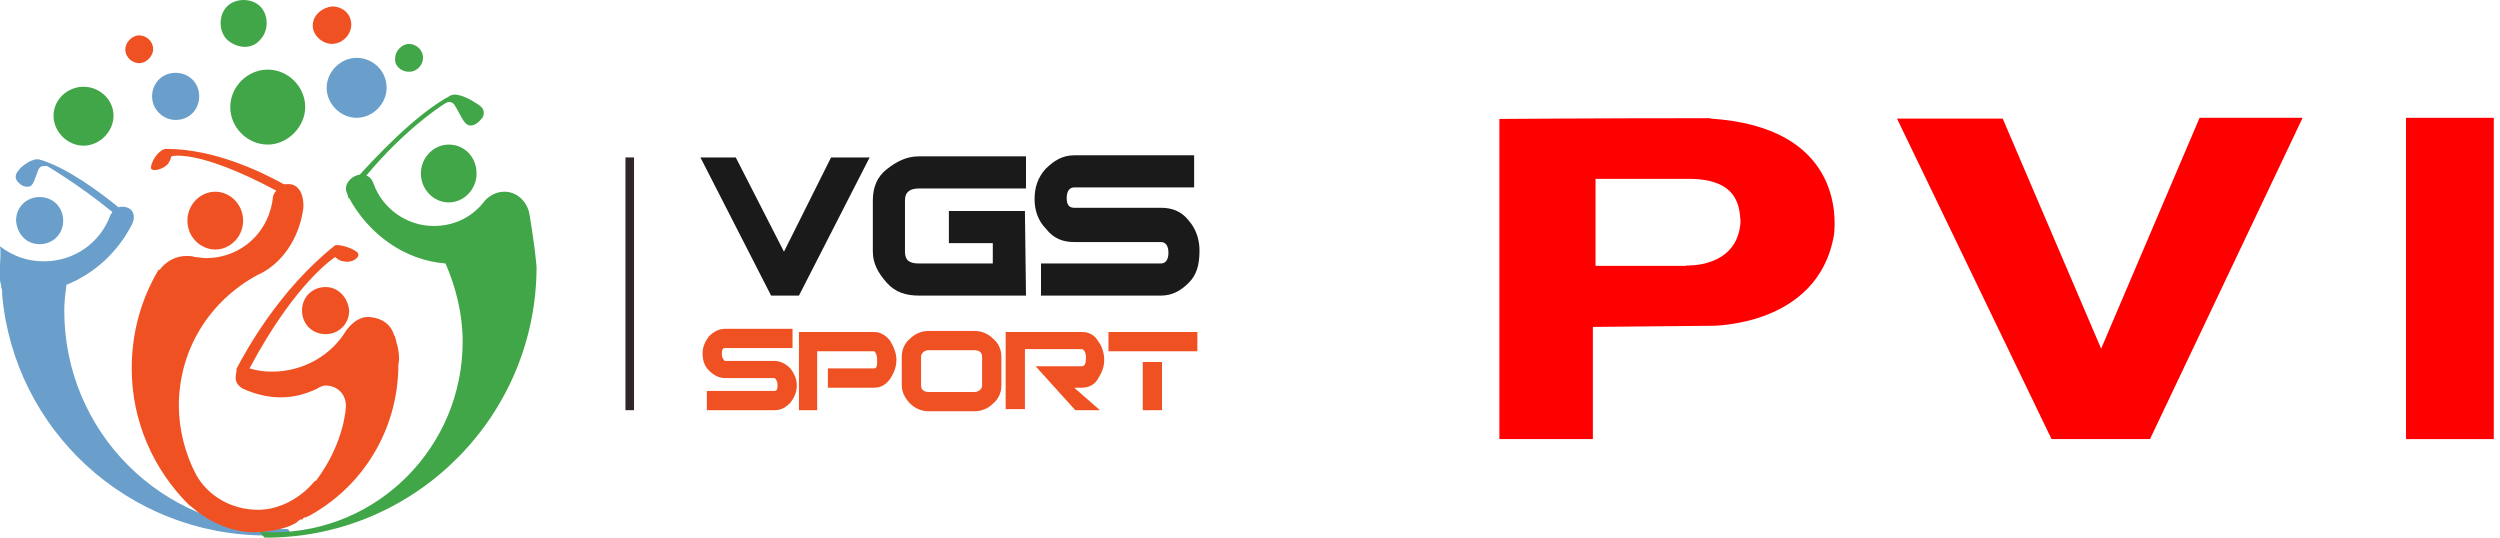 <svg width="186" height="40" viewBox="0 0 186 40" fill="none" xmlns="http://www.w3.org/2000/svg">
<path d="M2.231 13.864C2.47 13.785 2.629 13.227 2.868 12.59C3.027 12.351 3.107 12.351 3.505 12.351C3.744 12.51 5.816 13.705 8.366 15.777C8.366 15.777 8.366 15.857 8.286 15.857L8.924 15.617L8.764 15.379C7.49 14.343 4.94 12.43 2.948 11.873C2.39 11.713 1.593 12.43 1.513 12.51C1.434 12.669 0.956 12.988 1.274 13.466C1.593 13.864 1.912 13.944 2.231 13.864" fill="#699FCA"/>
<path d="M13.067 8.924C14.103 8.924 14.82 8.127 14.82 7.171C14.82 6.135 14.024 5.418 13.067 5.418C12.032 5.418 11.315 6.215 11.315 7.171C11.315 8.127 12.111 8.924 13.067 8.924Z" fill="#699FCA"/>
<path d="M26.534 4.303C25.339 4.303 24.303 5.339 24.303 6.534C24.303 7.729 25.339 8.765 26.534 8.765C27.729 8.765 28.765 7.729 28.765 6.534C28.765 5.259 27.729 4.303 26.534 4.303" fill="#699FCA"/>
<path d="M2.948 18.167C3.904 18.167 4.701 17.45 4.701 16.414C4.701 15.458 3.984 14.661 2.948 14.661C1.992 14.661 1.195 15.379 1.195 16.414C1.275 17.45 1.992 18.167 2.948 18.167Z" fill="#699FCA"/>
<path d="M20.956 39.363C12.032 39.363 4.781 32.112 4.781 23.108C4.781 22.47 4.861 21.833 4.94 21.195C7.092 20.319 8.765 18.725 9.801 16.733C9.88 16.574 9.96 16.335 9.96 16.175C9.96 15.618 9.562 15.379 9.084 15.379C8.685 15.379 8.446 15.618 8.207 16.016C7.49 18.008 5.578 19.442 3.267 19.442C1.992 19.442 0.956 19.044 0 18.327C0.08 18.884 0 19.363 0 19.841V20.717C0 20.877 0 20.956 0.08 21.195V21.275C0.08 21.434 0.159 21.514 0.159 21.673V21.912C1.036 31.952 9.482 39.841 19.841 39.841C20.478 39.841 21.036 39.761 21.673 39.761C21.594 39.602 21.514 39.522 21.434 39.363H20.956" fill="#699FCA"/>
<path d="M22.709 7.968C22.709 6.454 21.434 5.179 19.92 5.179C18.406 5.179 17.131 6.454 17.131 7.968C17.131 9.482 18.406 10.757 19.92 10.757C21.434 10.757 22.709 9.402 22.709 7.968Z" fill="#41A648"/>
<path d="M19.361 2.948C19.999 2.311 19.999 1.116 19.361 0.478C18.724 -0.159 17.529 -0.159 16.891 0.478C16.254 1.116 16.254 2.311 16.891 2.948C17.688 3.665 18.803 3.665 19.361 2.948Z" fill="#41A648"/>
<path d="M6.214 6.454C5.019 6.454 3.983 7.41 3.983 8.606C3.983 9.801 5.019 10.837 6.214 10.837C7.41 10.837 8.446 9.801 8.446 8.606C8.446 7.41 7.41 6.454 6.214 6.454" fill="#41A648"/>
<path d="M30.437 5.339C31.075 5.339 31.473 4.781 31.473 4.303C31.473 3.665 30.915 3.267 30.437 3.267C29.879 3.267 29.401 3.825 29.401 4.303C29.322 4.861 29.8 5.339 30.437 5.339Z" fill="#41A648"/>
<path d="M33.385 10.757C32.27 10.757 31.314 11.713 31.314 12.908C31.314 14.104 32.27 15.06 33.385 15.06C34.501 15.06 35.457 14.104 35.457 12.908C35.457 11.713 34.58 10.757 33.385 10.757Z" fill="#41A648"/>
<path d="M39.362 15.777C39.123 14.9 38.406 14.263 37.529 14.263C36.971 14.263 36.493 14.502 36.095 14.9C35.218 16.096 33.864 16.813 32.27 16.813C30.199 16.813 28.446 15.458 27.808 13.705C27.728 13.466 27.569 13.148 27.25 13.068C30.039 9.721 32.669 7.968 33.067 7.729C33.386 7.49 33.705 7.57 33.864 7.889C34.262 8.526 34.501 9.243 34.9 9.323C35.218 9.402 35.617 9.163 35.936 8.685C36.175 8.048 35.617 7.809 35.378 7.649C35.139 7.49 34.103 6.853 33.545 7.092C30.836 8.526 27.728 11.952 26.772 12.988C26.215 13.068 25.736 13.546 25.736 14.024C25.736 14.263 25.816 14.343 25.896 14.582V14.661C25.896 14.741 25.976 14.741 25.976 14.741C27.41 17.371 30.039 19.363 33.147 19.602C33.944 21.434 34.422 23.426 34.422 25.418C34.422 33.227 28.127 39.602 20.318 39.602C19.999 39.602 19.681 39.602 19.282 39.522C19.442 39.681 19.521 39.841 19.681 40H20.079C31.075 39.841 39.92 30.837 39.92 19.841C39.76 18.008 39.362 15.777 39.362 15.777" fill="#41A648"/>
<path d="M24.701 3.267C25.418 3.267 26.135 2.63 26.135 1.833C26.135 1.036 25.498 0.478 24.701 0.478C23.984 0.558 23.267 1.116 23.267 1.912C23.267 2.63 23.984 3.267 24.701 3.267" fill="#F05123"/>
<path d="M11.394 3.665C11.394 3.028 10.836 2.63 10.358 2.63C9.8 2.63 9.322 3.187 9.322 3.665C9.322 4.303 9.88 4.701 10.358 4.701C10.916 4.701 11.394 4.143 11.394 3.665Z" fill="#F05123"/>
<path d="M16.015 18.566C17.131 18.566 18.087 17.61 18.087 16.415C18.087 15.219 17.131 14.263 16.015 14.263C14.899 14.263 13.943 15.219 13.943 16.415C13.943 17.689 14.979 18.566 16.015 18.566Z" fill="#F05123"/>
<path d="M24.223 21.355C23.267 21.355 22.47 22.072 22.47 23.108C22.47 24.064 23.187 24.861 24.223 24.861C25.179 24.861 25.976 24.143 25.976 23.108C25.896 22.151 25.179 21.355 24.223 21.355" fill="#F05123"/>
<path d="M29.481 25.418C29.481 25.259 29.401 25.179 29.401 25.1C29.401 25.02 29.322 24.94 29.322 24.94C29.083 24.143 28.445 23.665 27.489 23.586C26.453 23.506 25.736 24.622 25.736 24.622C24.62 26.454 22.549 27.649 20.238 27.649C19.601 27.649 19.122 27.57 18.565 27.41C21.991 20.956 24.939 19.124 24.939 19.124C24.939 19.124 25.258 19.442 25.577 19.442C26.214 19.602 26.852 19.124 26.613 18.805C26.214 18.407 25.178 18.167 24.939 18.247C20.716 21.594 18.246 26.215 17.609 27.41C17.609 27.649 17.529 27.889 17.529 28.128C17.529 28.446 17.768 28.765 18.087 28.924C18.963 29.323 19.919 29.562 20.875 29.562C21.911 29.562 22.708 29.323 23.585 28.924C23.585 28.924 23.903 28.685 24.222 28.685C25.099 28.685 25.736 29.323 25.736 30.199C25.736 30.279 25.656 32.908 23.505 35.777H23.425C22.389 37.052 20.796 37.928 19.202 37.928C17.21 37.928 15.457 36.892 14.581 35.299C13.784 33.785 13.306 31.952 13.306 30.199C13.306 25.976 15.617 22.39 19.122 20.478C20.955 19.681 22.23 17.769 22.549 15.618C22.628 15.299 22.628 13.546 21.274 13.705H21.114C19.521 12.829 16.015 11.076 12.35 11.076C11.951 11.076 11.314 11.793 11.234 12.43C11.154 12.749 11.871 12.749 12.429 12.271C12.668 12.032 12.748 11.634 12.748 11.634C12.748 11.634 14.581 10.996 20.557 14.183C20.397 14.343 20.318 14.582 20.318 14.582C20.079 17.211 18.007 19.203 15.298 19.203C15.059 19.203 14.74 19.124 14.501 19.124C14.262 19.044 14.103 19.044 13.864 19.044C13.067 19.044 12.35 19.442 11.871 20.08H11.792C10.517 22.231 9.8 24.701 9.8 27.41C9.8 31.315 11.393 34.901 14.023 37.53L14.421 37.849C14.421 37.849 16.413 39.681 19.122 39.602C20.158 39.522 21.194 39.363 21.911 38.964C22.071 38.885 22.15 38.805 22.23 38.725C22.31 38.645 22.389 38.645 22.469 38.645C22.469 38.645 22.549 38.645 22.549 38.566C22.628 38.486 22.708 38.486 22.708 38.486H22.788C22.841 38.433 22.894 38.407 22.947 38.407C26.931 36.255 29.64 32.032 29.64 27.092C29.72 26.853 29.72 26.136 29.481 25.418" fill="#F05123"/>
<path d="M64.701 11.713L59.442 21.992H57.37L52.111 11.713H54.741L58.327 18.725L61.832 11.713H64.701V11.713Z" fill="#1A1A1A"/>
<path d="M76.334 21.992H68.366C67.41 21.992 66.613 21.753 65.975 21.036C65.338 20.319 64.939 19.602 64.939 18.725V14.9C64.939 13.944 65.258 13.147 65.975 12.59C66.692 12.032 67.41 11.633 68.366 11.633H76.334V14.024H68.366C67.728 14.024 67.33 14.263 67.33 14.9V18.725C67.33 19.363 67.649 19.602 68.366 19.602H73.864V18.088H70.597V15.697H76.254L76.334 21.992V21.992Z" fill="#1A1A1A"/>
<path d="M88.446 21.036C87.808 21.673 87.171 21.992 86.374 21.992H77.45V19.602H86.374C86.693 19.602 86.932 19.363 86.932 18.805C86.932 18.247 86.693 18.008 86.374 18.008H79.92C79.123 18.008 78.406 17.769 77.848 17.052C77.211 16.414 76.972 15.617 76.972 14.821C76.972 13.944 77.211 13.227 77.769 12.59C78.406 11.952 79.043 11.554 79.92 11.554H88.844V13.944H79.92C79.601 13.944 79.362 14.183 79.362 14.741C79.362 15.299 79.601 15.458 79.92 15.458H86.374C87.171 15.458 87.888 15.697 88.446 16.414C89.004 17.052 89.243 17.849 89.243 18.645C89.243 19.761 89.004 20.478 88.446 21.036V21.036Z" fill="#1A1A1A"/>
<path d="M58.805 29.96C58.487 30.279 58.168 30.518 57.61 30.518H52.59V29.084H57.61C57.849 29.084 57.849 28.845 57.849 28.606C57.849 28.366 57.69 28.128 57.61 28.128H53.945C53.467 28.128 53.068 27.889 52.75 27.57C52.431 27.251 52.272 26.853 52.272 26.295C52.272 25.737 52.511 25.339 52.75 25.02C53.068 24.701 53.467 24.462 53.945 24.462H58.965V25.896H53.945C53.706 25.896 53.706 26.136 53.706 26.375C53.706 26.614 53.865 26.853 53.945 26.853H57.61C58.088 26.853 58.487 27.092 58.805 27.41C59.044 27.729 59.283 28.128 59.283 28.685C59.283 29.243 59.044 29.641 58.805 29.96V29.96Z" fill="#F05123"/>
<path d="M60.877 30.518H59.442V24.701H65.02C65.498 24.701 65.897 24.94 66.215 25.339C66.454 25.737 66.693 26.215 66.693 26.773C66.693 27.41 66.454 27.809 66.215 28.207C65.897 28.606 65.578 28.845 65.02 28.845H61.594V27.41H65.02C65.259 27.41 65.259 27.171 65.259 26.773C65.259 26.375 65.1 26.135 65.02 26.135H60.797V30.518H60.877Z" fill="#F05123"/>
<path d="M74.502 28.685C74.502 29.243 74.263 29.721 73.865 30.04C73.546 30.358 73.068 30.598 72.51 30.598H69.084C68.526 30.598 68.048 30.358 67.729 30.04C67.41 29.721 67.092 29.243 67.092 28.685V26.534C67.092 25.976 67.331 25.498 67.729 25.179C68.048 24.86 68.526 24.622 69.084 24.622H72.51C73.068 24.622 73.546 24.86 73.865 25.179C74.263 25.498 74.502 25.976 74.502 26.534V28.685ZM73.068 26.534C73.068 26.215 72.829 26.056 72.51 26.056H69.084C68.765 26.056 68.526 26.295 68.526 26.534V28.685C68.526 29.004 68.765 29.163 69.084 29.163H72.51C72.829 29.163 73.068 28.924 73.068 28.685V26.534Z" fill="#F05123"/>
<path d="M81.833 30.518H80.001L77.052 27.251H80.479C80.718 27.251 80.797 27.012 80.797 26.613C80.797 26.215 80.638 25.976 80.479 25.976H76.255V30.438H74.821V24.701H80.479C81.036 24.701 81.435 24.94 81.674 25.339C81.913 25.657 82.152 26.135 82.152 26.773C82.152 27.41 81.913 27.809 81.674 28.207C81.435 28.606 81.036 28.845 80.479 28.845H79.921L81.833 30.518Z" fill="#F05123"/>
<path d="M82.471 26.056V24.701H89.084V26.135H82.471V26.056ZM86.455 30.518H85.02V26.932H86.455V30.518Z" fill="#F05123"/>
<path d="M47.172 11.713H46.534V30.518H47.172V11.713Z" fill="#2E2629"/>
<path d="M127.253 8.793C118.424 8.793 111.554 8.85 111.554 8.85V32.669H118.509V24.323L127.282 24.238C127.282 24.238 135.288 24.351 136.452 17.452C136.594 16.175 136.963 9.446 127.253 8.822M125.465 19.78H118.708V13.307H125.664C129.496 13.307 129.411 15.635 129.496 16.487C129.297 19.979 125.436 19.752 125.436 19.752" fill="#FF0000"/>
<path d="M141.137 8.822H149.001L156.325 25.941L163.65 8.765H171.315L159.959 32.669H152.635L141.137 8.822Z" fill="#FF0000"/>
<path d="M185.538 8.765H179.008V32.669H185.538V8.765Z" fill="#FF0000"/>
</svg>
